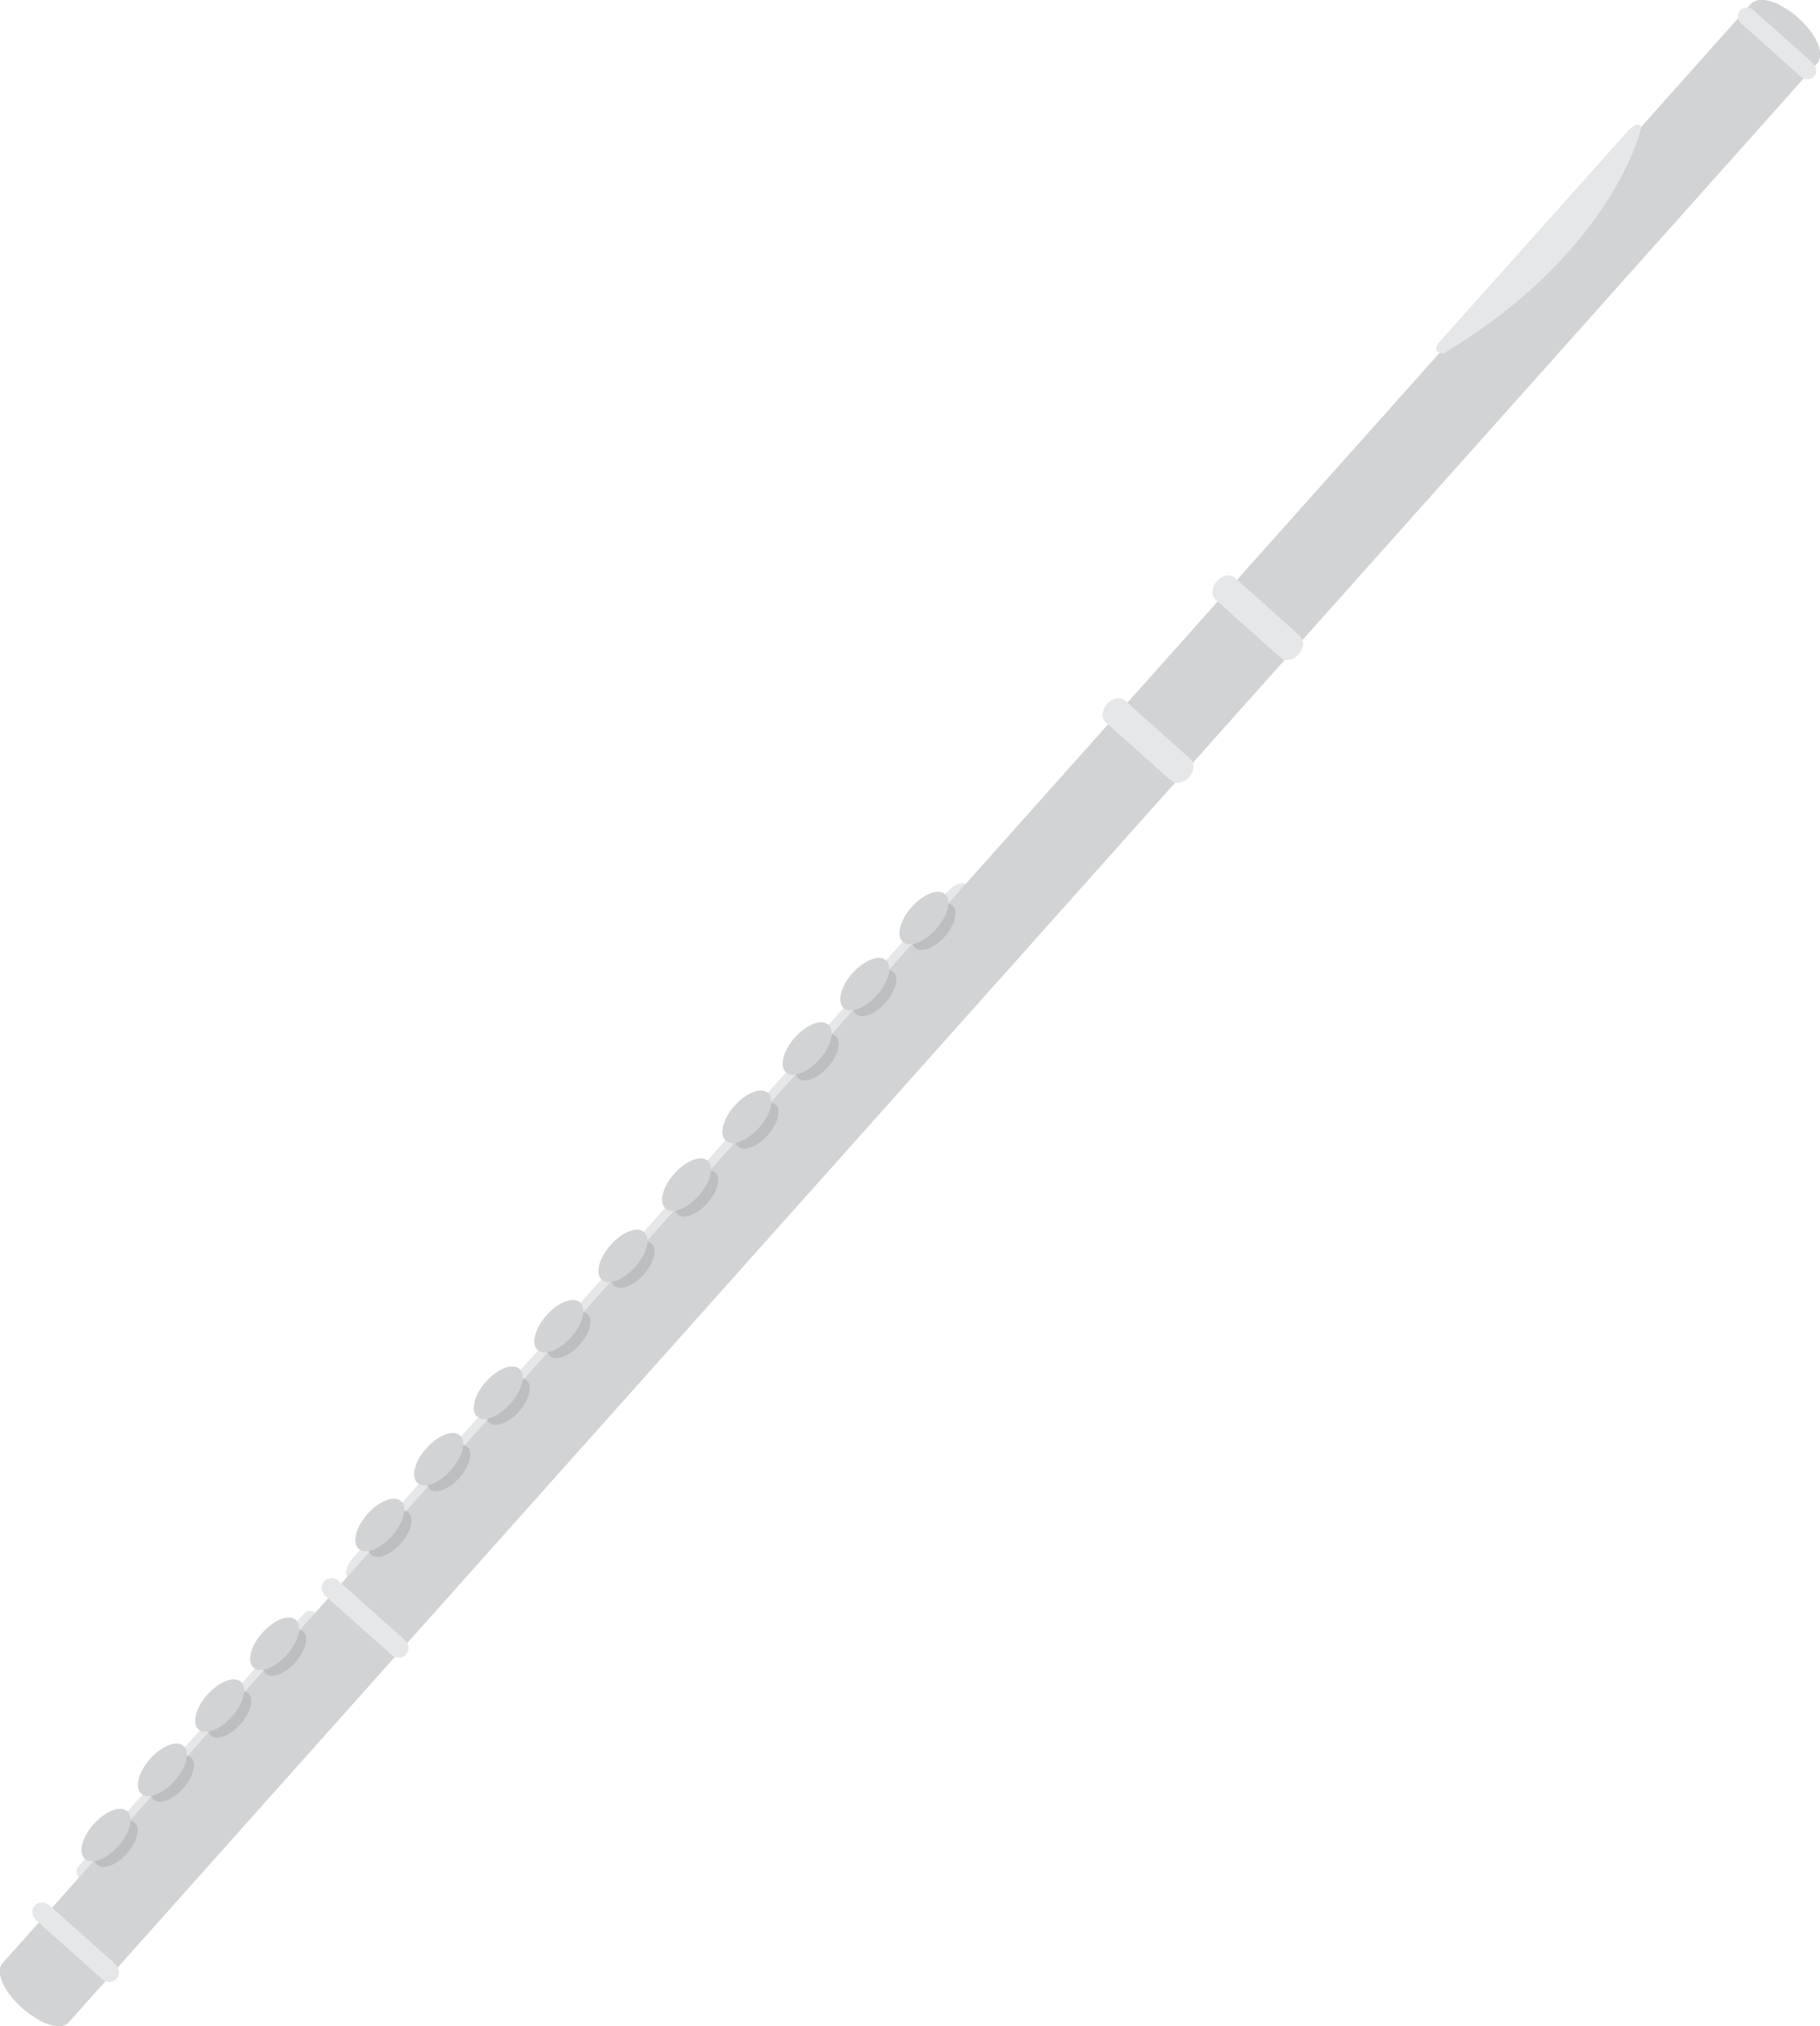 <?xml version="1.0" encoding="UTF-8"?>
<svg id="flute" xmlns="http://www.w3.org/2000/svg" viewBox="0 0 102.98 114.6">
  <defs>
    <style>
      .cls-1 {
        fill: #e6e7e8;
      }

      .cls-2 {
        fill: #bcbec0;
      }

      .cls-3 {
        fill: #d1d3d4;
      }
    </style>
  </defs>
  <path class="cls-1" d="m54.69,50.03c.23.2.09.72-.31,1.16l-33.57,37.61c-.39.44-.89.63-1.12.44h0c-.23-.2-.09-.72.31-1.16l33.57-37.61c.39-.44.9-.63,1.12-.43h0Z"/>
  <path class="cls-1" d="m17.92,91.24c.21.19.26.48.11.65l-12.85,14.39c-.15.17-.43.15-.66-.03h0c-.21-.19-.26-.48-.11-.65l12.84-14.38c.15-.17.45-.15.66.03h0Z"/>
  <path class="cls-3" d="m101.75,1.01c-.98-.87-2.09-1.23-2.56-.86l-.02-.02L.13,111.07H.13c-.39.48.1,1.6,1.11,2.5s2.18,1.27,2.62.82h0S102.91,3.47,102.91,3.47l-.02-.02c.31-.52-.17-1.57-1.14-2.44h0Z"/>
  <path class="cls-3" d="m100.7.28c-.63-.31-1.21-.38-1.51-.14l-.02-.02L.13,111.07H.13c-.28.35-.11,1.03.39,1.71L100.69.28h0Z"/>
  <path class="cls-3" d="m102.89,3.45c.23-.38.03-1.04-.47-1.71L2.22,114.28c.7.36,1.34.44,1.64.14h0S102.91,3.47,102.91,3.47l-.02-.02Z"/>
  <path class="cls-1" d="m73.56,35.99c.26.23.22.68-.08,1.02h0c-.3.34-.75.42-1.01.2l-3.71-3.31c-.25-.23-.21-.69.09-1.03h0c.3-.34.75-.42,1.01-.2l3.71,3.31h0Z"/>
  <path class="cls-1" d="m102.57,3.58c.23.21.27.54.08.75h0c-.19.21-.53.21-.76,0l-3.36-2.99c-.23-.21-.26-.55-.07-.76h0c.19-.21.53-.21.76,0l3.35,2.98h0Z"/>
  <path class="cls-1" d="m67.36,42.94c.26.23.22.69-.08,1.02h0c-.3.34-.75.42-1.01.2l-3.72-3.31c-.26-.23-.21-.69.09-1.03h0c.3-.34.75-.43,1.01-.2l3.71,3.31h0Z"/>
  <path class="cls-1" d="m6.51,111.1c.26.23.3.6.09.83h0c-.21.23-.58.24-.84,0l-3.71-3.31c-.26-.23-.29-.61-.08-.84h0c.21-.23.58-.22.84,0l3.71,3.31h-.01Z"/>
  <path class="cls-1" d="m22.89,92.75c.26.23.3.6.09.83h0c-.21.24-.58.24-.85,0l-3.71-3.3c-.25-.23-.29-.61-.08-.84h0c.21-.23.58-.24.84,0l3.71,3.31Z"/>
  <path class="cls-1" d="m81.66,19.99s-.81,0-.15-.72c.65-.73,10.6-11.86,10.6-11.86,0,0,.58-.65.76-.2,0,0-1.52,6.98-11.2,12.79h0Z"/>
  <path class="cls-2" d="m47.29,58.61c.34.3.14,1.08-.44,1.74s-1.35.95-1.68.64c-.34-.3-.14-1.08.45-1.73.59-.66,1.35-.95,1.68-.64Z"/>
  <path class="cls-3" d="m46.87,57.96c.38.34.16,1.22-.51,1.97s-1.52,1.07-1.89.72c-.38-.34-.16-1.23.51-1.97.66-.74,1.52-1.07,1.89-.72h0Z"/>
  <path class="cls-2" d="m23.12,85.56c.34.3.14,1.08-.44,1.74s-1.35.95-1.68.64c-.34-.3-.14-1.08.45-1.73.59-.66,1.35-.95,1.68-.64Z"/>
  <path class="cls-3" d="m22.69,84.91c.38.34.16,1.22-.51,1.97s-1.52,1.07-1.89.72c-.38-.34-.16-1.23.51-1.97.66-.74,1.52-1.07,1.89-.72h0Z"/>
  <path class="cls-2" d="m26.44,81.84c.34.3.14,1.08-.44,1.74s-1.35.95-1.68.64c-.34-.3-.14-1.08.45-1.73.59-.66,1.35-.95,1.68-.64Z"/>
  <path class="cls-3" d="m26.02,81.19c.38.34.16,1.22-.51,1.97s-1.52,1.07-1.89.72c-.38-.34-.16-1.23.51-1.97.66-.74,1.52-1.07,1.89-.72h0Z"/>
  <path class="cls-2" d="m29.81,78.09c.34.3.14,1.08-.44,1.74s-1.35.95-1.68.64c-.34-.3-.14-1.08.45-1.73.59-.66,1.35-.95,1.68-.64Z"/>
  <path class="cls-3" d="m29.39,77.43c.38.34.16,1.22-.51,1.97s-1.52,1.07-1.89.72c-.38-.34-.16-1.23.51-1.97.66-.74,1.52-1.07,1.89-.72h0Z"/>
  <path class="cls-2" d="m33.24,74.32c.34.3.14,1.08-.44,1.74s-1.35.95-1.68.64c-.34-.3-.14-1.08.45-1.73.59-.66,1.35-.95,1.68-.64Z"/>
  <path class="cls-3" d="m32.82,73.67c.38.34.16,1.22-.51,1.97s-1.52,1.07-1.89.72c-.38-.34-.16-1.23.51-1.97.66-.74,1.52-1.07,1.89-.72h0Z"/>
  <path class="cls-2" d="m36.87,70.34c.34.3.14,1.08-.44,1.74s-1.35.95-1.68.64c-.34-.3-.14-1.08.45-1.73.59-.66,1.35-.95,1.68-.64Z"/>
  <path class="cls-3" d="m36.45,69.69c.38.34.16,1.22-.51,1.97s-1.52,1.07-1.89.72c-.38-.34-.16-1.23.51-1.97.66-.74,1.52-1.07,1.89-.72h0Z"/>
  <path class="cls-2" d="m40.47,66.31c.34.3.14,1.08-.44,1.74s-1.35.95-1.68.64c-.34-.3-.14-1.08.45-1.73.59-.66,1.35-.95,1.68-.64Z"/>
  <path class="cls-3" d="m40.05,65.66c.38.34.16,1.22-.51,1.97s-1.52,1.07-1.89.72c-.38-.34-.16-1.23.51-1.97.66-.74,1.52-1.07,1.89-.72h0Z"/>
  <path class="cls-2" d="m43.88,62.47c.34.3.14,1.08-.44,1.74s-1.35.95-1.68.64c-.34-.3-.14-1.08.45-1.73.59-.66,1.35-.95,1.68-.64Z"/>
  <path class="cls-3" d="m43.46,61.82c.38.34.16,1.22-.51,1.97s-1.52,1.07-1.89.72c-.38-.34-.16-1.23.51-1.97.66-.74,1.52-1.07,1.89-.72h0Z"/>
  <path class="cls-2" d="m50.55,54.97c.34.3.14,1.08-.44,1.74s-1.35.95-1.68.64c-.34-.3-.14-1.08.45-1.73.59-.66,1.35-.95,1.68-.64Z"/>
  <path class="cls-3" d="m50.13,54.32c.38.34.16,1.22-.51,1.97s-1.52,1.07-1.89.72c-.38-.34-.16-1.23.51-1.97.66-.74,1.52-1.07,1.89-.72h0Z"/>
  <path class="cls-2" d="m53.9,51.23c.34.3.14,1.08-.44,1.74s-1.35.95-1.68.64c-.34-.3-.14-1.08.45-1.73.59-.66,1.35-.95,1.68-.64Z"/>
  <path class="cls-3" d="m53.48,50.58c.38.34.16,1.22-.51,1.97s-1.52,1.07-1.89.72c-.38-.34-.16-1.23.51-1.97.66-.74,1.52-1.07,1.89-.72h0Z"/>
  <path class="cls-2" d="m17.16,92.28c.34.3.14,1.08-.44,1.74s-1.35.95-1.68.64c-.34-.3-.14-1.08.45-1.73.59-.66,1.35-.95,1.68-.64Z"/>
  <path class="cls-3" d="m16.74,91.63c.38.34.16,1.22-.51,1.97s-1.52,1.07-1.89.72c-.38-.34-.16-1.23.51-1.97.66-.74,1.52-1.07,1.89-.72h0Z"/>
  <path class="cls-2" d="m14.05,95.78c.34.3.14,1.08-.44,1.74s-1.35.95-1.68.64c-.34-.3-.14-1.08.45-1.73.59-.66,1.35-.95,1.68-.64Z"/>
  <path class="cls-3" d="m13.63,95.13c.38.34.16,1.22-.51,1.97s-1.52,1.07-1.89.72c-.38-.34-.16-1.23.51-1.97.66-.74,1.52-1.07,1.89-.72h0Z"/>
  <path class="cls-2" d="m10.81,99.41c.34.3.14,1.08-.44,1.74s-1.35.95-1.68.64c-.34-.3-.14-1.08.45-1.73.59-.66,1.35-.95,1.68-.64Z"/>
  <path class="cls-3" d="m10.39,98.76c.38.34.16,1.22-.51,1.97s-1.52,1.07-1.89.72c-.38-.34-.16-1.23.51-1.97.66-.74,1.52-1.07,1.89-.72h0Z"/>
  <path class="cls-2" d="m7.62,103.1c.34.3.14,1.08-.44,1.74s-1.35.95-1.68.64c-.34-.3-.14-1.08.45-1.73.59-.66,1.35-.95,1.68-.64Z"/>
  <path class="cls-3" d="m7.2,102.45c.38.34.16,1.22-.51,1.97s-1.52,1.07-1.89.72c-.38-.34-.16-1.23.51-1.97.66-.74,1.52-1.07,1.89-.72h0Z"/>
</svg>